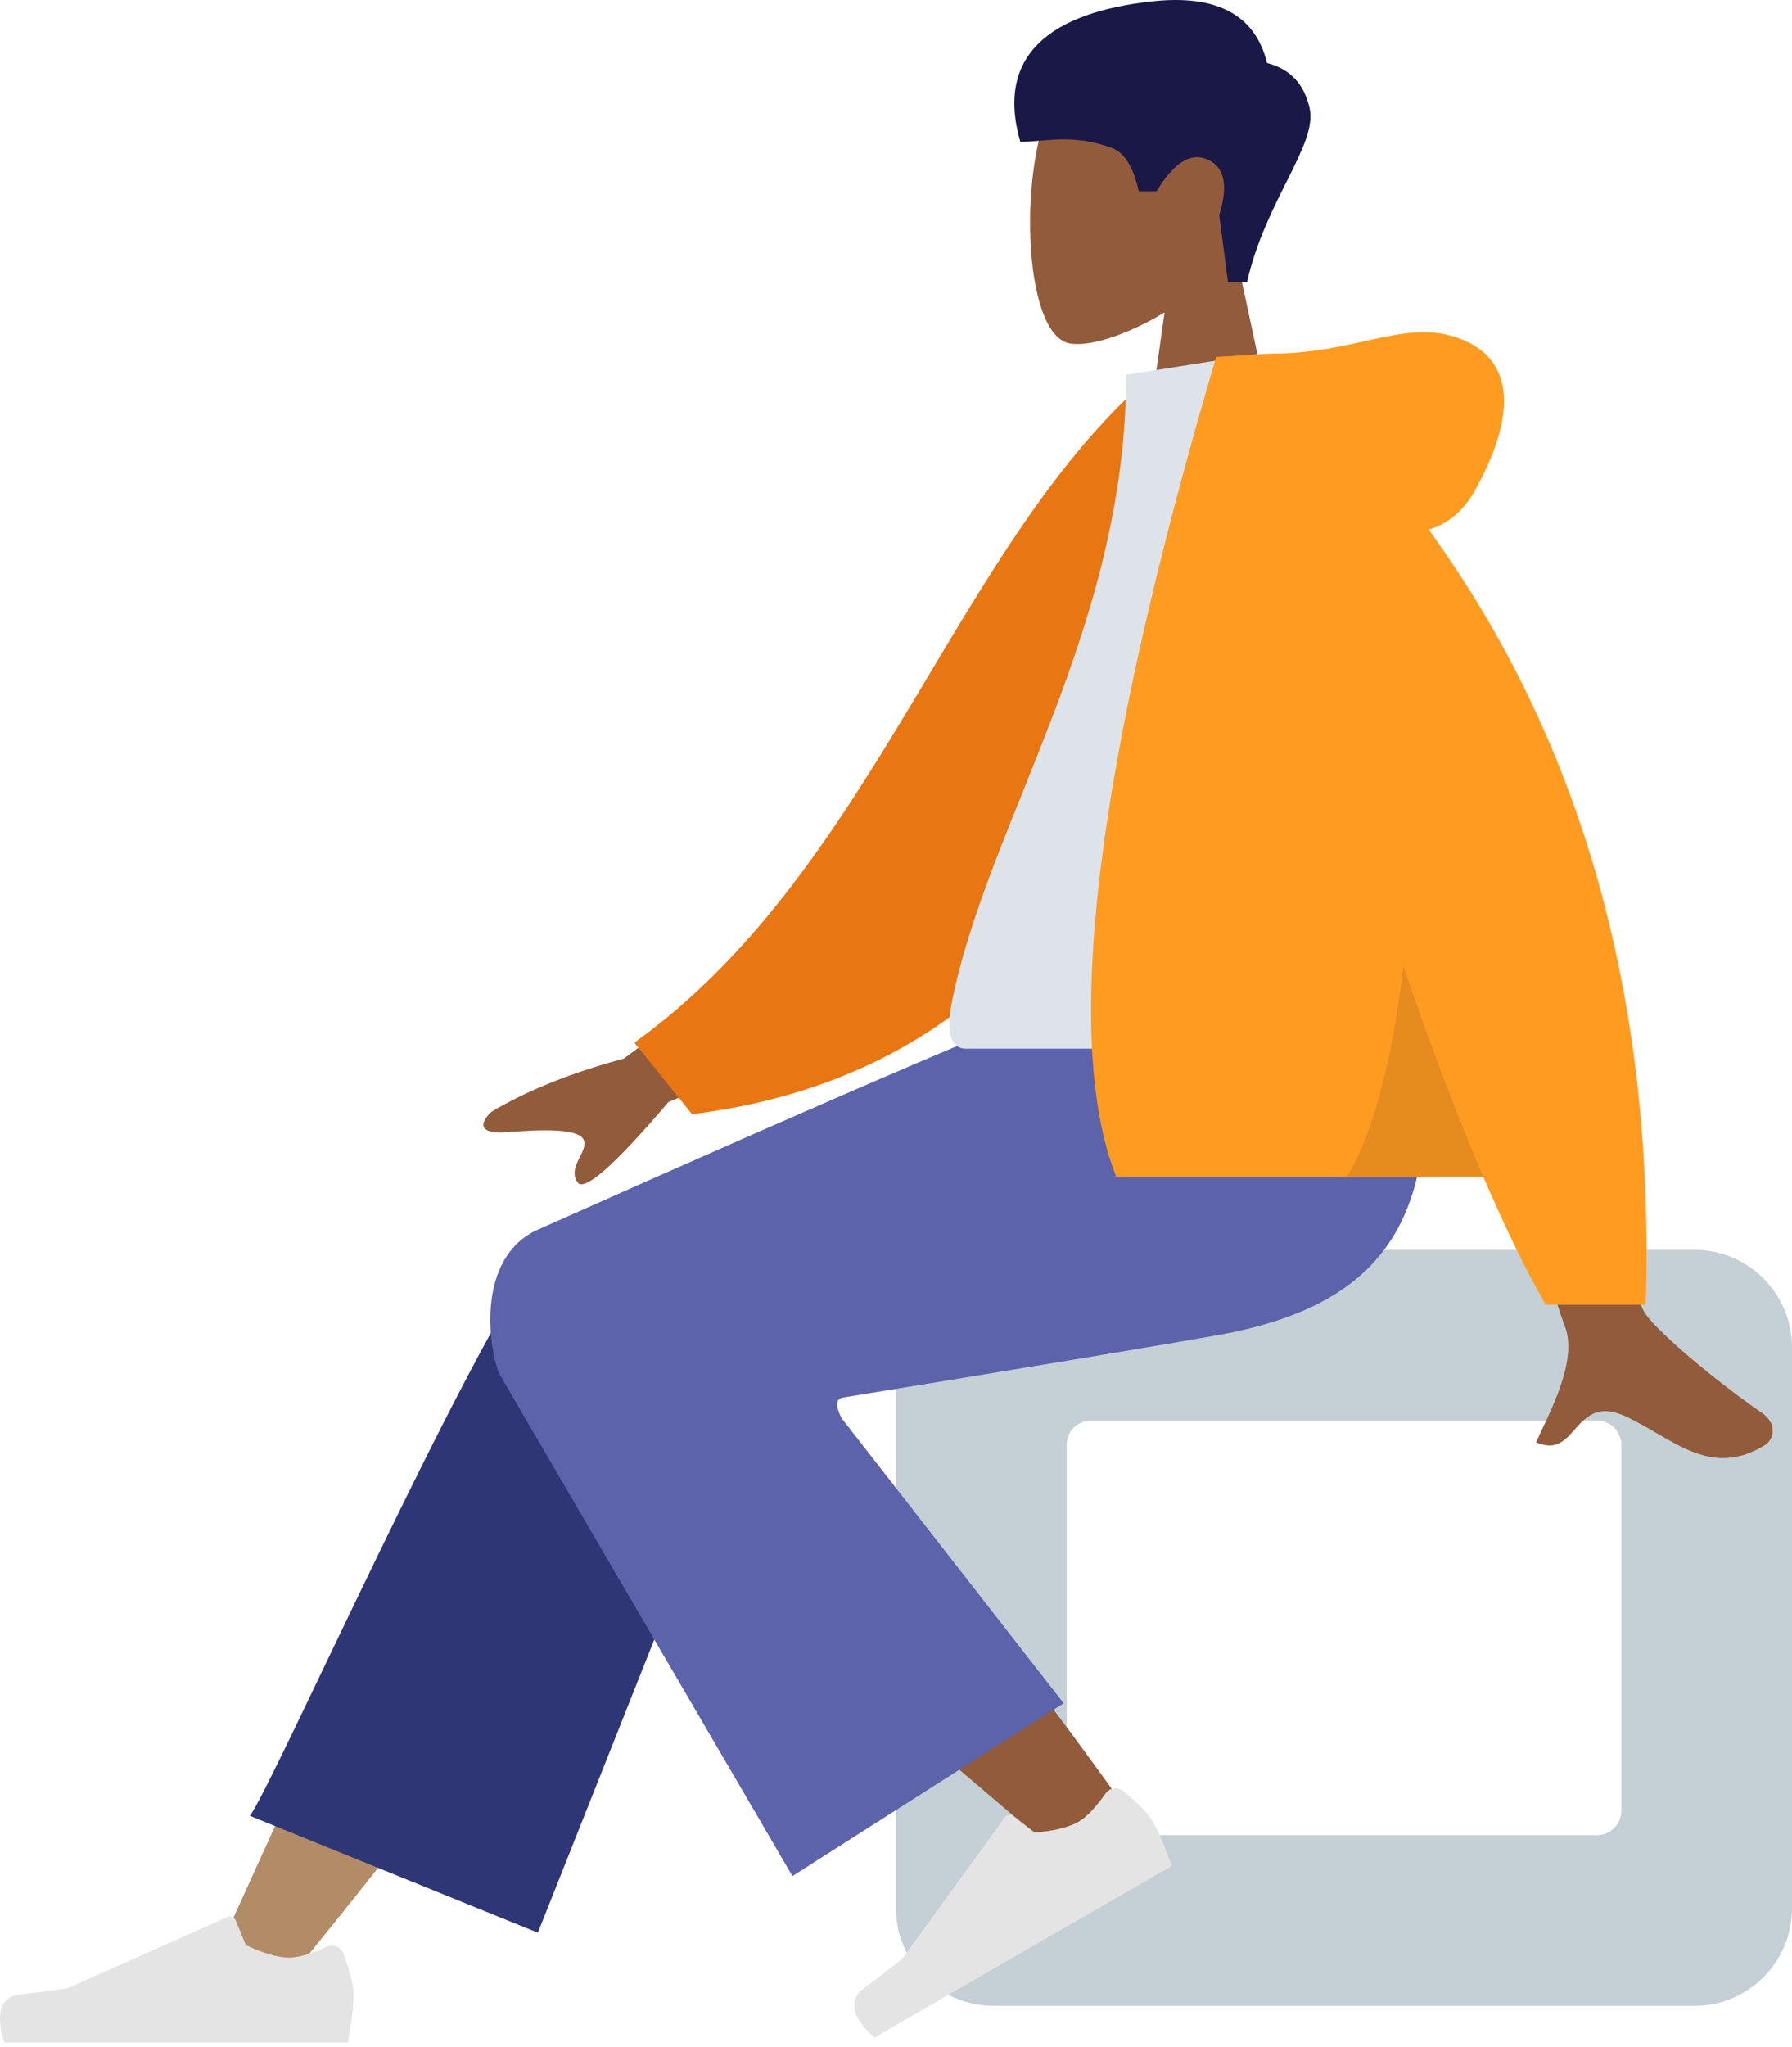 <svg width="176" height="201" viewBox="0 0 176 201" fill="none" xmlns="http://www.w3.org/2000/svg">
    <path fill-rule="evenodd" clip-rule="evenodd" d="M121.366 24.838c2.759-3.238 4.626-7.206 4.314-11.653-.899-12.81-18.733-9.993-22.202-3.527-3.469 6.466-3.056 22.868 1.427 24.023 1.788.461 5.597-.668 9.473-3.004l-2.433 17.214h14.367l-4.946-23.053z" fill="#915B3C"/>
    <path fill-rule="evenodd" clip-rule="evenodd" d="M122.471 27.721c1.803-8.022 6.94-13.49 6.156-17.076-.523-2.39-1.917-3.877-4.183-4.46-1.171-4.739-4.949-6.755-11.334-6.047-9.578 1.061-15.424 5.039-12.899 13.791 2.32 0 5.122-.84 8.996.599 1.229.456 2.108 1.87 2.637 4.244h1.75c1.699-2.816 3.375-3.851 5.026-3.105 1.651.747 2.027 2.56 1.126 5.44l.862 6.614h1.863z" fill="#191847"/>
    <path fill-rule="evenodd" clip-rule="evenodd" d="M166.422 122.721H97.578c-5.29 0-9.578 4.289-9.578 9.578v55.075a9.578 9.578 0 0 0 9.578 9.578h68.844a9.578 9.578 0 0 0 9.578-9.578v-55.075c0-5.289-4.288-9.578-9.578-9.578zm-9.578 16.762a2.394 2.394 0 0 1 2.394 2.395v35.918a2.395 2.395 0 0 1-2.394 2.395h-49.688a2.395 2.395 0 0 1-2.394-2.395v-35.918a2.394 2.394 0 0 1 2.394-2.395h49.688z" fill="#C5CFD6"/>
    <path fill-rule="evenodd" clip-rule="evenodd" d="M28.64 193.959c11.802-14.412 19.788-25.097 23.958-32.055 7.139-11.912 12.981-22.512 14.825-26.561 4.397-9.655-10.122-14.177-13.408-9.673-4.974 6.816-15.595 28.266-31.865 64.349l6.49 3.94z" fill="#B28B67"/>
    <path fill-rule="evenodd" clip-rule="evenodd" d="m52.825 189.769 21.966-55.292c4.698-10.08-17.99-16.705-21.442-12.015-7.839 10.65-26.47 52.661-28.805 55.833l28.281 11.474z" fill="#2F3676"/>
    <path fill-rule="evenodd" clip-rule="evenodd" d="M111.327 178.68c-4.279-6.241-19.842-27.24-28.319-35.928a649.24 649.24 0 0 0-7.06-7.126c-6.683-6.637-19.99 4.519-13.32 10.565 16.61 15.056 40.846 35.381 42.871 37.193 2.838 2.54 8.517-.781 5.828-4.704z" fill="#915B3C"/>
    <path fill-rule="evenodd" clip-rule="evenodd" d="M110.327 175.861c1.474 1.213 2.433 2.204 2.876 2.973.54.935 1.172 2.389 1.896 4.362l-29.24 16.883c-2.211-2.074-2.555-3.683-1.034-4.829a183.86 183.86 0 0 0 3.767-2.898l10.093-13.905a.598.598 0 0 1 .836-.133l.013.01 2.097 1.615c1.924-.168 3.36-.526 4.307-1.073.77-.444 1.654-1.369 2.651-2.774a1.198 1.198 0 0 1 1.738-.231zM33.717 191.805c.67 1.788 1.004 3.126 1.004 4.013 0 1.08-.18 2.655-.54 4.726H.418c-.877-2.9-.37-4.466 1.52-4.698 1.89-.231 3.46-.44 4.711-.626l15.693-6.996a.598.598 0 0 1 .797.318l1.01 2.447c1.75.817 3.171 1.225 4.265 1.225.89 0 2.117-.359 3.683-1.077a1.197 1.197 0 0 1 1.62.668z" fill="#E4E4E4"/>
    <path fill-rule="evenodd" clip-rule="evenodd" d="M82.695 137.238c18.257-2.974 30.485-5.008 36.686-6.101 17.673-3.116 22.827-12.627 19.78-33.378h-32.563c-4.31 1.245-22.315 8.941-54.018 23.089-5.703 2.832-4.641 11.181-3.599 13.931.043.112 9.658 16.589 28.847 49.43l26.638-16.97-21.82-28.001c-.577-1.161-.56-1.827.05-2z" fill="#5C63AB"/>
    <path fill-rule="evenodd" clip-rule="evenodd" d="m80.349 89.923-19.096 14.022c-5.179 1.397-9.506 3.136-12.98 5.216-.821.748-1.813 2.263 1.59 2.001 3.405-.262 6.997-.384 7.467.777.47 1.161-1.59 2.55-.64 4.116.632 1.045 3.623-1.574 8.97-7.856l18.91-7.842-4.221-10.434zm73.317.483-12.51.05c7.725 24.935 11.895 38.166 12.51 39.692 1.386 3.433-1.546 8.661-2.799 11.47 4.082 1.827 3.647-4.938 8.798-2.542 4.701 2.187 8.277 6.15 13.708 2.798.668-.412 1.399-1.963-.369-3.175-4.404-3.021-10.752-8.306-11.609-10.046-1.17-2.373-3.746-15.122-7.729-38.246z" fill="#915B3C"/>
    <path fill-rule="evenodd" clip-rule="evenodd" d="m118.114 37.913-5.176-.888c-19.206 16.592-27.095 48.466-50.637 65.351l5.666 7.024c40.842-5.057 50.964-43.936 50.147-71.487z" fill="#E87613"/>
    <path fill-rule="evenodd" clip-rule="evenodd" d="M140.68 102.966H94.877c-2.093 0-1.698-3.022-1.396-4.547 3.492-17.6 17.123-36.573 17.123-61.626l13.211-2.072c10.928 17.575 14.707 39.214 16.865 68.245z" fill="#DDE3E9"/>
    <path fill-rule="evenodd" clip-rule="evenodd" d="M140.312 51.997c1.919-.552 3.438-1.838 4.559-3.86 4.829-8.713 3.085-13.51-2.076-15.087-5.16-1.577-9.763 1.671-17.985 1.671-.447 0-.857.028-1.229.084l-4.135.236c-11.867 40.217-15.14 67.049-9.819 80.496h36.051c2.136 4.981 4.18 9.172 6.132 12.572h9.823c.924-29.892-6.183-55.263-21.321-76.112z" fill="#FF9B21"/>
    <path fill-rule="evenodd" clip-rule="evenodd" d="M137.828 94.883c-1.134 9.486-2.977 16.371-5.528 20.655h13.378c-2.491-5.81-5.108-12.695-7.85-20.655z" fill="#000" fill-opacity=".1"/>
</svg>

